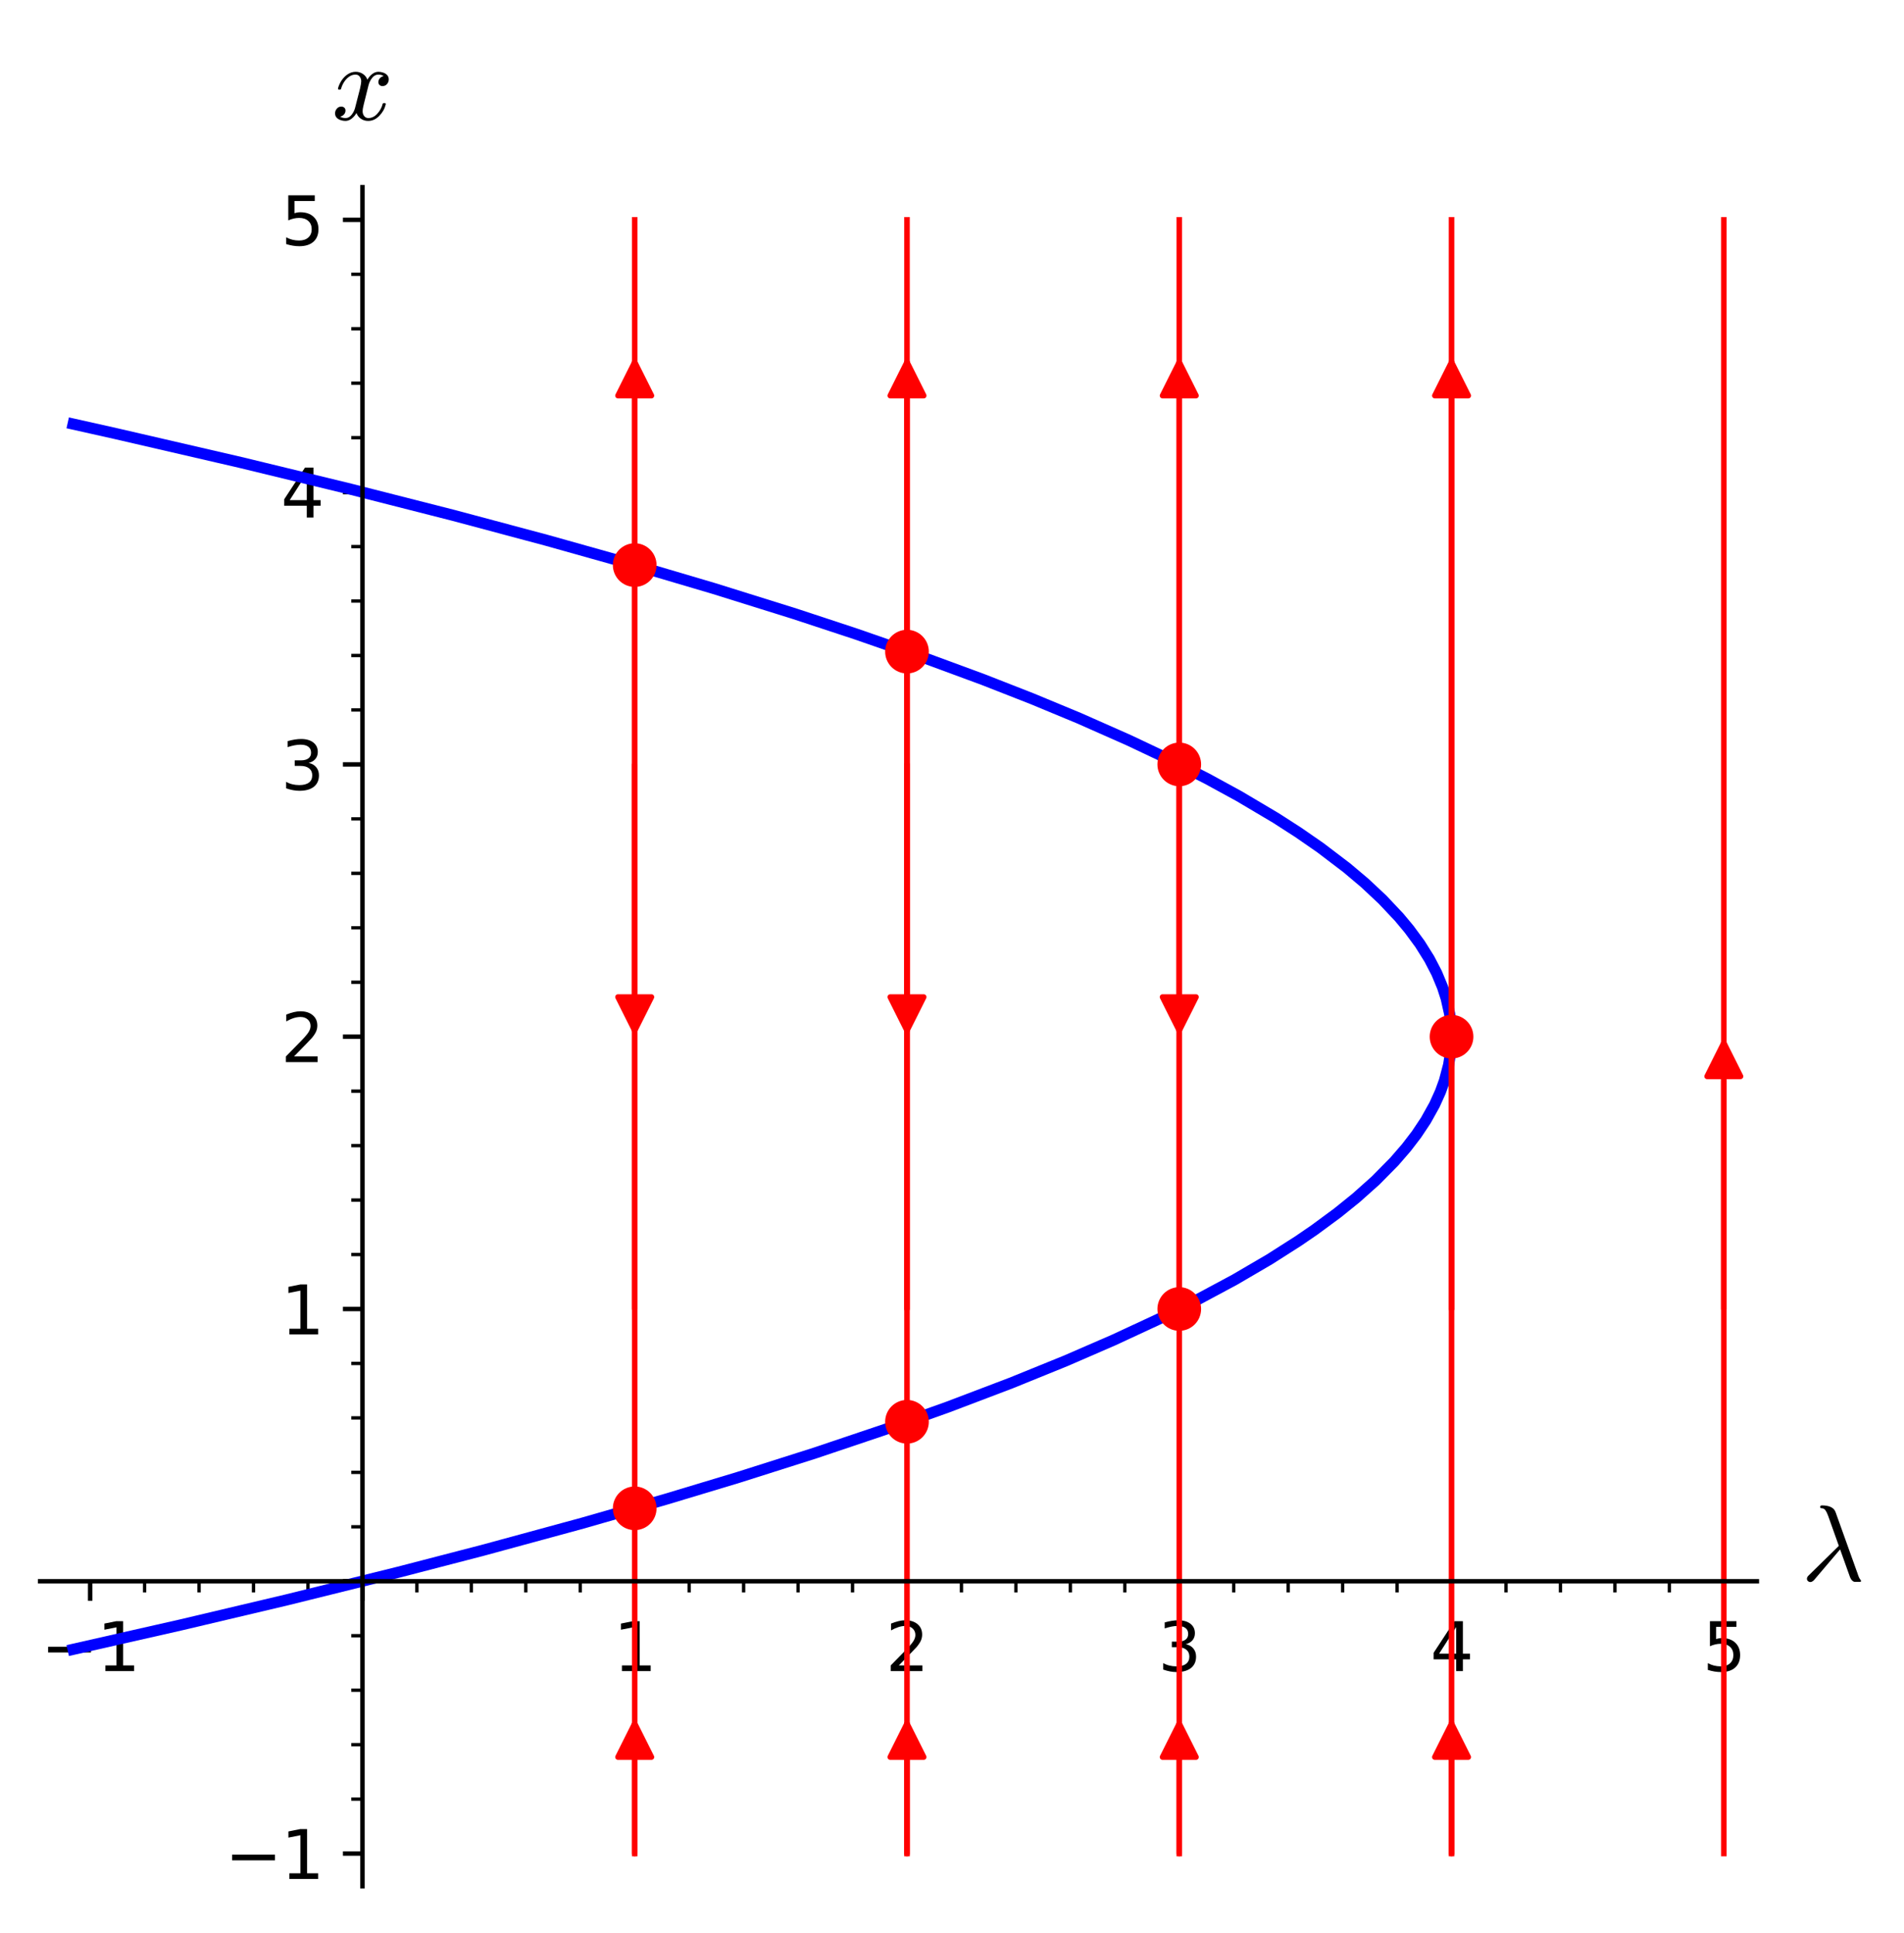 <?xml version="1.0" encoding="utf-8" standalone="no"?>
<!DOCTYPE svg PUBLIC "-//W3C//DTD SVG 1.1//EN"
  "http://www.w3.org/Graphics/SVG/1.1/DTD/svg11.dtd">
<svg xmlns:xlink="http://www.w3.org/1999/xlink" width="341.704pt" height="346.897pt" viewBox="0 0 341.704 346.897" xmlns="http://www.w3.org/2000/svg" version="1.1">
 <defs>
  <style type="text/css">*{stroke-linejoin: round; stroke-linecap: butt}</style>
 </defs>
 <g id="figure_1">
  <g id="patch_1">
   <path d="M 0 346.897 
L 341.704 346.897 
L 341.704 -0 
L 0 -0 
z
" style="fill: #ffffff"/>
  </g>
  <g id="axes_1">
   <g id="patch_2">
    <path d="M 7.2 338.506 
L 315.294 338.506 
L 315.294 33.588 
L 7.2 33.588 
z
" style="fill: #ffffff"/>
   </g>
   <g id="matplotlib.axis_1">
    <g id="xtick_1">
     <g id="line2d_1">
      <defs>
       <path id="mbbffea741b" d="M 0 0 
L 0 3.5 
" style="stroke: #000000; stroke-width: 0.8"/>
      </defs>
      <g>
       <use xlink:href="#mbbffea741b" x="16.179" y="283.777" style="stroke: #000000; stroke-width: 0.8"/>
      </g>
     </g>
     <g id="text_1">
      <!-- −1 -->
      <g transform="translate(7.334 299.895)scale(0.12 -0.12)">
       <defs>
        <path id="DejaVuSans-2212" d="M 678 2272 
L 4684 2272 
L 4684 1741 
L 678 1741 
L 678 2272 
z
" transform="scale(0.016)"/>
        <path id="DejaVuSans-31" d="M 794 531 
L 1825 531 
L 1825 4091 
L 703 3866 
L 703 4441 
L 1819 4666 
L 2450 4666 
L 2450 531 
L 3481 531 
L 3481 0 
L 794 0 
L 794 531 
z
" transform="scale(0.016)"/>
       </defs>
       <use xlink:href="#DejaVuSans-2212"/>
       <use xlink:href="#DejaVuSans-31" x="83.789"/>
      </g>
     </g>
    </g>
    <g id="xtick_2">
     <g id="line2d_2">
      <g>
       <use xlink:href="#mbbffea741b" x="65.044" y="283.777" style="stroke: #000000; stroke-width: 0.8"/>
      </g>
     </g>
    </g>
    <g id="xtick_3">
     <g id="line2d_3">
      <g>
       <use xlink:href="#mbbffea741b" x="113.909" y="283.777" style="stroke: #000000; stroke-width: 0.8"/>
      </g>
     </g>
     <g id="text_2">
      <!-- 1 -->
      <g transform="translate(110.091 299.895)scale(0.12 -0.12)">
       <use xlink:href="#DejaVuSans-31"/>
      </g>
     </g>
    </g>
    <g id="xtick_4">
     <g id="line2d_4">
      <g>
       <use xlink:href="#mbbffea741b" x="162.774" y="283.777" style="stroke: #000000; stroke-width: 0.8"/>
      </g>
     </g>
     <g id="text_3">
      <!-- 2 -->
      <g transform="translate(158.956 299.895)scale(0.12 -0.12)">
       <defs>
        <path id="DejaVuSans-32" d="M 1228 531 
L 3431 531 
L 3431 0 
L 469 0 
L 469 531 
Q 828 903 1448 1529 
Q 2069 2156 2228 2338 
Q 2531 2678 2651 2914 
Q 2772 3150 2772 3378 
Q 2772 3750 2511 3984 
Q 2250 4219 1831 4219 
Q 1534 4219 1204 4116 
Q 875 4013 500 3803 
L 500 4441 
Q 881 4594 1212 4672 
Q 1544 4750 1819 4750 
Q 2544 4750 2975 4387 
Q 3406 4025 3406 3419 
Q 3406 3131 3298 2873 
Q 3191 2616 2906 2266 
Q 2828 2175 2409 1742 
Q 1991 1309 1228 531 
z
" transform="scale(0.016)"/>
       </defs>
       <use xlink:href="#DejaVuSans-32"/>
      </g>
     </g>
    </g>
    <g id="xtick_5">
     <g id="line2d_5">
      <g>
       <use xlink:href="#mbbffea741b" x="211.639" y="283.777" style="stroke: #000000; stroke-width: 0.8"/>
      </g>
     </g>
     <g id="text_4">
      <!-- 3 -->
      <g transform="translate(207.821 299.895)scale(0.12 -0.12)">
       <defs>
        <path id="DejaVuSans-33" d="M 2597 2516 
Q 3050 2419 3304 2112 
Q 3559 1806 3559 1356 
Q 3559 666 3084 287 
Q 2609 -91 1734 -91 
Q 1441 -91 1130 -33 
Q 819 25 488 141 
L 488 750 
Q 750 597 1062 519 
Q 1375 441 1716 441 
Q 2309 441 2620 675 
Q 2931 909 2931 1356 
Q 2931 1769 2642 2001 
Q 2353 2234 1838 2234 
L 1294 2234 
L 1294 2753 
L 1863 2753 
Q 2328 2753 2575 2939 
Q 2822 3125 2822 3475 
Q 2822 3834 2567 4026 
Q 2313 4219 1838 4219 
Q 1578 4219 1281 4162 
Q 984 4106 628 3988 
L 628 4550 
Q 988 4650 1302 4700 
Q 1616 4750 1894 4750 
Q 2613 4750 3031 4423 
Q 3450 4097 3450 3541 
Q 3450 3153 3228 2886 
Q 3006 2619 2597 2516 
z
" transform="scale(0.016)"/>
       </defs>
       <use xlink:href="#DejaVuSans-33"/>
      </g>
     </g>
    </g>
    <g id="xtick_6">
     <g id="line2d_6">
      <g>
       <use xlink:href="#mbbffea741b" x="260.504" y="283.777" style="stroke: #000000; stroke-width: 0.8"/>
      </g>
     </g>
     <g id="text_5">
      <!-- 4 -->
      <g transform="translate(256.686 299.895)scale(0.12 -0.12)">
       <defs>
        <path id="DejaVuSans-34" d="M 2419 4116 
L 825 1625 
L 2419 1625 
L 2419 4116 
z
M 2253 4666 
L 3047 4666 
L 3047 1625 
L 3713 1625 
L 3713 1100 
L 3047 1100 
L 3047 0 
L 2419 0 
L 2419 1100 
L 313 1100 
L 313 1709 
L 2253 4666 
z
" transform="scale(0.016)"/>
       </defs>
       <use xlink:href="#DejaVuSans-34"/>
      </g>
     </g>
    </g>
    <g id="xtick_7">
     <g id="line2d_7">
      <g>
       <use xlink:href="#mbbffea741b" x="309.369" y="283.777" style="stroke: #000000; stroke-width: 0.8"/>
      </g>
     </g>
     <g id="text_6">
      <!-- 5 -->
      <g transform="translate(305.551 299.895)scale(0.12 -0.12)">
       <defs>
        <path id="DejaVuSans-35" d="M 691 4666 
L 3169 4666 
L 3169 4134 
L 1269 4134 
L 1269 2991 
Q 1406 3038 1543 3061 
Q 1681 3084 1819 3084 
Q 2600 3084 3056 2656 
Q 3513 2228 3513 1497 
Q 3513 744 3044 326 
Q 2575 -91 1722 -91 
Q 1428 -91 1123 -41 
Q 819 9 494 109 
L 494 744 
Q 775 591 1075 516 
Q 1375 441 1709 441 
Q 2250 441 2565 725 
Q 2881 1009 2881 1497 
Q 2881 1984 2565 2268 
Q 2250 2553 1709 2553 
Q 1456 2553 1204 2497 
Q 953 2441 691 2322 
L 691 4666 
z
" transform="scale(0.016)"/>
       </defs>
       <use xlink:href="#DejaVuSans-35"/>
      </g>
     </g>
    </g>
    <g id="xtick_8">
     <g id="line2d_8">
      <defs>
       <path id="mc7e9a8f592" d="M 0 0 
L 0 2 
" style="stroke: #000000; stroke-width: 0.6"/>
      </defs>
      <g>
       <use xlink:href="#mc7e9a8f592" x="25.952" y="283.777" style="stroke: #000000; stroke-width: 0.6"/>
      </g>
     </g>
    </g>
    <g id="xtick_9">
     <g id="line2d_9">
      <g>
       <use xlink:href="#mc7e9a8f592" x="35.725" y="283.777" style="stroke: #000000; stroke-width: 0.6"/>
      </g>
     </g>
    </g>
    <g id="xtick_10">
     <g id="line2d_10">
      <g>
       <use xlink:href="#mc7e9a8f592" x="45.498" y="283.777" style="stroke: #000000; stroke-width: 0.6"/>
      </g>
     </g>
    </g>
    <g id="xtick_11">
     <g id="line2d_11">
      <g>
       <use xlink:href="#mc7e9a8f592" x="55.271" y="283.777" style="stroke: #000000; stroke-width: 0.6"/>
      </g>
     </g>
    </g>
    <g id="xtick_12">
     <g id="line2d_12">
      <g>
       <use xlink:href="#mc7e9a8f592" x="74.817" y="283.777" style="stroke: #000000; stroke-width: 0.6"/>
      </g>
     </g>
    </g>
    <g id="xtick_13">
     <g id="line2d_13">
      <g>
       <use xlink:href="#mc7e9a8f592" x="84.59" y="283.777" style="stroke: #000000; stroke-width: 0.6"/>
      </g>
     </g>
    </g>
    <g id="xtick_14">
     <g id="line2d_14">
      <g>
       <use xlink:href="#mc7e9a8f592" x="94.363" y="283.777" style="stroke: #000000; stroke-width: 0.6"/>
      </g>
     </g>
    </g>
    <g id="xtick_15">
     <g id="line2d_15">
      <g>
       <use xlink:href="#mc7e9a8f592" x="104.136" y="283.777" style="stroke: #000000; stroke-width: 0.6"/>
      </g>
     </g>
    </g>
    <g id="xtick_16">
     <g id="line2d_16">
      <g>
       <use xlink:href="#mc7e9a8f592" x="123.682" y="283.777" style="stroke: #000000; stroke-width: 0.6"/>
      </g>
     </g>
    </g>
    <g id="xtick_17">
     <g id="line2d_17">
      <g>
       <use xlink:href="#mc7e9a8f592" x="133.455" y="283.777" style="stroke: #000000; stroke-width: 0.6"/>
      </g>
     </g>
    </g>
    <g id="xtick_18">
     <g id="line2d_18">
      <g>
       <use xlink:href="#mc7e9a8f592" x="143.228" y="283.777" style="stroke: #000000; stroke-width: 0.6"/>
      </g>
     </g>
    </g>
    <g id="xtick_19">
     <g id="line2d_19">
      <g>
       <use xlink:href="#mc7e9a8f592" x="153.001" y="283.777" style="stroke: #000000; stroke-width: 0.6"/>
      </g>
     </g>
    </g>
    <g id="xtick_20">
     <g id="line2d_20">
      <g>
       <use xlink:href="#mc7e9a8f592" x="172.547" y="283.777" style="stroke: #000000; stroke-width: 0.6"/>
      </g>
     </g>
    </g>
    <g id="xtick_21">
     <g id="line2d_21">
      <g>
       <use xlink:href="#mc7e9a8f592" x="182.32" y="283.777" style="stroke: #000000; stroke-width: 0.6"/>
      </g>
     </g>
    </g>
    <g id="xtick_22">
     <g id="line2d_22">
      <g>
       <use xlink:href="#mc7e9a8f592" x="192.093" y="283.777" style="stroke: #000000; stroke-width: 0.6"/>
      </g>
     </g>
    </g>
    <g id="xtick_23">
     <g id="line2d_23">
      <g>
       <use xlink:href="#mc7e9a8f592" x="201.866" y="283.777" style="stroke: #000000; stroke-width: 0.6"/>
      </g>
     </g>
    </g>
    <g id="xtick_24">
     <g id="line2d_24">
      <g>
       <use xlink:href="#mc7e9a8f592" x="221.412" y="283.777" style="stroke: #000000; stroke-width: 0.6"/>
      </g>
     </g>
    </g>
    <g id="xtick_25">
     <g id="line2d_25">
      <g>
       <use xlink:href="#mc7e9a8f592" x="231.185" y="283.777" style="stroke: #000000; stroke-width: 0.6"/>
      </g>
     </g>
    </g>
    <g id="xtick_26">
     <g id="line2d_26">
      <g>
       <use xlink:href="#mc7e9a8f592" x="240.958" y="283.777" style="stroke: #000000; stroke-width: 0.6"/>
      </g>
     </g>
    </g>
    <g id="xtick_27">
     <g id="line2d_27">
      <g>
       <use xlink:href="#mc7e9a8f592" x="250.731" y="283.777" style="stroke: #000000; stroke-width: 0.6"/>
      </g>
     </g>
    </g>
    <g id="xtick_28">
     <g id="line2d_28">
      <g>
       <use xlink:href="#mc7e9a8f592" x="270.277" y="283.777" style="stroke: #000000; stroke-width: 0.6"/>
      </g>
     </g>
    </g>
    <g id="xtick_29">
     <g id="line2d_29">
      <g>
       <use xlink:href="#mc7e9a8f592" x="280.05" y="283.777" style="stroke: #000000; stroke-width: 0.6"/>
      </g>
     </g>
    </g>
    <g id="xtick_30">
     <g id="line2d_30">
      <g>
       <use xlink:href="#mc7e9a8f592" x="289.823" y="283.777" style="stroke: #000000; stroke-width: 0.6"/>
      </g>
     </g>
    </g>
    <g id="xtick_31">
     <g id="line2d_31">
      <g>
       <use xlink:href="#mc7e9a8f592" x="299.596" y="283.777" style="stroke: #000000; stroke-width: 0.6"/>
      </g>
     </g>
    </g>
    <g id="text_7">
     <!-- $\lambda$ -->
     <g transform="translate(323.294 283.777)scale(0.19 -0.19)">
      <defs>
       <path id="Cmmi10-b8" d="M 325 109 
Q 325 203 409 288 
L 2209 2053 
L 1575 3834 
Q 1500 4038 1417 4156 
Q 1334 4275 1178 4275 
Q 1106 4275 1106 4359 
Q 1113 4397 1138 4419 
Q 1163 4441 1203 4441 
Q 1875 4441 2016 4044 
L 3316 416 
Q 3400 144 3488 50 
Q 3519 3 3519 -13 
Q 3519 -72 3469 -72 
L 3122 -72 
Q 2963 -25 2869 206 
L 2284 1844 
L 738 25 
Q 622 -84 531 -84 
Q 450 -84 387 -28 
Q 325 28 325 109 
z
" transform="scale(0.016)"/>
      </defs>
      <use xlink:href="#Cmmi10-b8" transform="translate(0 0.609)"/>
     </g>
    </g>
   </g>
   <g id="matplotlib.axis_2">
    <g id="ytick_1">
     <g id="line2d_32">
      <defs>
       <path id="m960f07f094" d="M 0 0 
L -3.5 0 
" style="stroke: #000000; stroke-width: 0.8"/>
      </defs>
      <g>
       <use xlink:href="#m960f07f094" x="65.044" y="332.642" style="stroke: #000000; stroke-width: 0.8"/>
      </g>
     </g>
     <g id="text_8">
      <!-- −1 -->
      <g transform="translate(40.353 337.201)scale(0.12 -0.12)">
       <use xlink:href="#DejaVuSans-2212"/>
       <use xlink:href="#DejaVuSans-31" x="83.789"/>
      </g>
     </g>
    </g>
    <g id="ytick_2">
     <g id="line2d_33">
      <g>
       <use xlink:href="#m960f07f094" x="65.044" y="283.777" style="stroke: #000000; stroke-width: 0.8"/>
      </g>
     </g>
    </g>
    <g id="ytick_3">
     <g id="line2d_34">
      <g>
       <use xlink:href="#m960f07f094" x="65.044" y="234.912" style="stroke: #000000; stroke-width: 0.8"/>
      </g>
     </g>
     <g id="text_9">
      <!-- 1 -->
      <g transform="translate(50.409 239.471)scale(0.12 -0.12)">
       <use xlink:href="#DejaVuSans-31"/>
      </g>
     </g>
    </g>
    <g id="ytick_4">
     <g id="line2d_35">
      <g>
       <use xlink:href="#m960f07f094" x="65.044" y="186.047" style="stroke: #000000; stroke-width: 0.8"/>
      </g>
     </g>
     <g id="text_10">
      <!-- 2 -->
      <g transform="translate(50.409 190.606)scale(0.12 -0.12)">
       <use xlink:href="#DejaVuSans-32"/>
      </g>
     </g>
    </g>
    <g id="ytick_5">
     <g id="line2d_36">
      <g>
       <use xlink:href="#m960f07f094" x="65.044" y="137.182" style="stroke: #000000; stroke-width: 0.8"/>
      </g>
     </g>
     <g id="text_11">
      <!-- 3 -->
      <g transform="translate(50.409 141.741)scale(0.12 -0.12)">
       <use xlink:href="#DejaVuSans-33"/>
      </g>
     </g>
    </g>
    <g id="ytick_6">
     <g id="line2d_37">
      <g>
       <use xlink:href="#m960f07f094" x="65.044" y="88.317" style="stroke: #000000; stroke-width: 0.8"/>
      </g>
     </g>
     <g id="text_12">
      <!-- 4 -->
      <g transform="translate(50.409 92.876)scale(0.12 -0.12)">
       <use xlink:href="#DejaVuSans-34"/>
      </g>
     </g>
    </g>
    <g id="ytick_7">
     <g id="line2d_38">
      <g>
       <use xlink:href="#m960f07f094" x="65.044" y="39.452" style="stroke: #000000; stroke-width: 0.8"/>
      </g>
     </g>
     <g id="text_13">
      <!-- 5 -->
      <g transform="translate(50.409 44.011)scale(0.12 -0.12)">
       <use xlink:href="#DejaVuSans-35"/>
      </g>
     </g>
    </g>
    <g id="ytick_8">
     <g id="line2d_39">
      <defs>
       <path id="mad3651def3" d="M 0 0 
L -2 0 
" style="stroke: #000000; stroke-width: 0.6"/>
      </defs>
      <g>
       <use xlink:href="#mad3651def3" x="65.044" y="322.869" style="stroke: #000000; stroke-width: 0.6"/>
      </g>
     </g>
    </g>
    <g id="ytick_9">
     <g id="line2d_40">
      <g>
       <use xlink:href="#mad3651def3" x="65.044" y="313.096" style="stroke: #000000; stroke-width: 0.6"/>
      </g>
     </g>
    </g>
    <g id="ytick_10">
     <g id="line2d_41">
      <g>
       <use xlink:href="#mad3651def3" x="65.044" y="303.323" style="stroke: #000000; stroke-width: 0.6"/>
      </g>
     </g>
    </g>
    <g id="ytick_11">
     <g id="line2d_42">
      <g>
       <use xlink:href="#mad3651def3" x="65.044" y="293.55" style="stroke: #000000; stroke-width: 0.6"/>
      </g>
     </g>
    </g>
    <g id="ytick_12">
     <g id="line2d_43">
      <g>
       <use xlink:href="#mad3651def3" x="65.044" y="274.004" style="stroke: #000000; stroke-width: 0.6"/>
      </g>
     </g>
    </g>
    <g id="ytick_13">
     <g id="line2d_44">
      <g>
       <use xlink:href="#mad3651def3" x="65.044" y="264.231" style="stroke: #000000; stroke-width: 0.6"/>
      </g>
     </g>
    </g>
    <g id="ytick_14">
     <g id="line2d_45">
      <g>
       <use xlink:href="#mad3651def3" x="65.044" y="254.458" style="stroke: #000000; stroke-width: 0.6"/>
      </g>
     </g>
    </g>
    <g id="ytick_15">
     <g id="line2d_46">
      <g>
       <use xlink:href="#mad3651def3" x="65.044" y="244.685" style="stroke: #000000; stroke-width: 0.6"/>
      </g>
     </g>
    </g>
    <g id="ytick_16">
     <g id="line2d_47">
      <g>
       <use xlink:href="#mad3651def3" x="65.044" y="225.139" style="stroke: #000000; stroke-width: 0.6"/>
      </g>
     </g>
    </g>
    <g id="ytick_17">
     <g id="line2d_48">
      <g>
       <use xlink:href="#mad3651def3" x="65.044" y="215.366" style="stroke: #000000; stroke-width: 0.6"/>
      </g>
     </g>
    </g>
    <g id="ytick_18">
     <g id="line2d_49">
      <g>
       <use xlink:href="#mad3651def3" x="65.044" y="205.593" style="stroke: #000000; stroke-width: 0.6"/>
      </g>
     </g>
    </g>
    <g id="ytick_19">
     <g id="line2d_50">
      <g>
       <use xlink:href="#mad3651def3" x="65.044" y="195.82" style="stroke: #000000; stroke-width: 0.6"/>
      </g>
     </g>
    </g>
    <g id="ytick_20">
     <g id="line2d_51">
      <g>
       <use xlink:href="#mad3651def3" x="65.044" y="176.274" style="stroke: #000000; stroke-width: 0.6"/>
      </g>
     </g>
    </g>
    <g id="ytick_21">
     <g id="line2d_52">
      <g>
       <use xlink:href="#mad3651def3" x="65.044" y="166.501" style="stroke: #000000; stroke-width: 0.6"/>
      </g>
     </g>
    </g>
    <g id="ytick_22">
     <g id="line2d_53">
      <g>
       <use xlink:href="#mad3651def3" x="65.044" y="156.728" style="stroke: #000000; stroke-width: 0.6"/>
      </g>
     </g>
    </g>
    <g id="ytick_23">
     <g id="line2d_54">
      <g>
       <use xlink:href="#mad3651def3" x="65.044" y="146.955" style="stroke: #000000; stroke-width: 0.6"/>
      </g>
     </g>
    </g>
    <g id="ytick_24">
     <g id="line2d_55">
      <g>
       <use xlink:href="#mad3651def3" x="65.044" y="127.409" style="stroke: #000000; stroke-width: 0.6"/>
      </g>
     </g>
    </g>
    <g id="ytick_25">
     <g id="line2d_56">
      <g>
       <use xlink:href="#mad3651def3" x="65.044" y="117.636" style="stroke: #000000; stroke-width: 0.6"/>
      </g>
     </g>
    </g>
    <g id="ytick_26">
     <g id="line2d_57">
      <g>
       <use xlink:href="#mad3651def3" x="65.044" y="107.863" style="stroke: #000000; stroke-width: 0.6"/>
      </g>
     </g>
    </g>
    <g id="ytick_27">
     <g id="line2d_58">
      <g>
       <use xlink:href="#mad3651def3" x="65.044" y="98.09" style="stroke: #000000; stroke-width: 0.6"/>
      </g>
     </g>
    </g>
    <g id="ytick_28">
     <g id="line2d_59">
      <g>
       <use xlink:href="#mad3651def3" x="65.044" y="78.544" style="stroke: #000000; stroke-width: 0.6"/>
      </g>
     </g>
    </g>
    <g id="ytick_29">
     <g id="line2d_60">
      <g>
       <use xlink:href="#mad3651def3" x="65.044" y="68.771" style="stroke: #000000; stroke-width: 0.6"/>
      </g>
     </g>
    </g>
    <g id="ytick_30">
     <g id="line2d_61">
      <g>
       <use xlink:href="#mad3651def3" x="65.044" y="58.998" style="stroke: #000000; stroke-width: 0.6"/>
      </g>
     </g>
    </g>
    <g id="ytick_31">
     <g id="line2d_62">
      <g>
       <use xlink:href="#mad3651def3" x="65.044" y="49.225" style="stroke: #000000; stroke-width: 0.6"/>
      </g>
     </g>
    </g>
    <g id="text_14">
     <!-- $x$ -->
     <g transform="translate(59.534 21.637)scale(0.19 -0.19)">
      <defs>
       <path id="Cmmi10-78" d="M 500 184 
Q 613 97 819 97 
Q 1019 97 1172 289 
Q 1325 481 1381 709 
L 1672 1844 
Q 1741 2153 1741 2266 
Q 1741 2425 1652 2544 
Q 1563 2663 1403 2663 
Q 1200 2663 1022 2536 
Q 844 2409 722 2214 
Q 600 2019 550 1819 
Q 538 1778 500 1778 
L 422 1778 
Q 372 1778 372 1838 
L 372 1856 
Q 434 2094 584 2320 
Q 734 2547 951 2687 
Q 1169 2828 1416 2828 
Q 1650 2828 1839 2703 
Q 2028 2578 2106 2363 
Q 2216 2559 2386 2693 
Q 2556 2828 2759 2828 
Q 2897 2828 3040 2779 
Q 3184 2731 3275 2631 
Q 3366 2531 3366 2381 
Q 3366 2219 3261 2101 
Q 3156 1984 2994 1984 
Q 2891 1984 2822 2050 
Q 2753 2116 2753 2216 
Q 2753 2350 2845 2451 
Q 2938 2553 3066 2572 
Q 2950 2663 2747 2663 
Q 2541 2663 2389 2472 
Q 2238 2281 2175 2047 
L 1894 916 
Q 1825 659 1825 494 
Q 1825 331 1917 214 
Q 2009 97 2163 97 
Q 2463 97 2698 361 
Q 2934 625 3009 941 
Q 3022 978 3059 978 
L 3138 978 
Q 3163 978 3178 961 
Q 3194 944 3194 922 
Q 3194 916 3188 903 
Q 3097 522 2806 225 
Q 2516 -72 2150 -72 
Q 1916 -72 1727 54 
Q 1538 181 1459 397 
Q 1359 209 1182 68 
Q 1006 -72 806 -72 
Q 669 -72 523 -23 
Q 378 25 287 125 
Q 197 225 197 378 
Q 197 528 301 651 
Q 406 775 563 775 
Q 669 775 741 711 
Q 813 647 813 544 
Q 813 409 723 309 
Q 634 209 500 184 
z
" transform="scale(0.016)"/>
      </defs>
      <use xlink:href="#Cmmi10-78" transform="translate(0 0.812)"/>
     </g>
    </g>
   </g>
   <g id="line2d_63">
    <path d="M 13.125 295.993 
L 32.458 291.61 
L 51.469 287.114 
L 71.577 282.13 
L 86.62 278.226 
L 104.511 273.355 
L 119.506 269.052 
L 132.44 265.154 
L 146.201 260.783 
L 159.105 256.438 
L 170.097 252.513 
L 181.442 248.203 
L 191.258 244.217 
L 199.803 240.509 
L 207.788 236.801 
L 214.368 233.528 
L 221.572 229.664 
L 227.845 225.996 
L 232.982 222.72 
L 235.953 220.684 
L 240.063 217.652 
L 243.374 214.979 
L 246.852 211.876 
L 250.236 208.447 
L 252.413 205.931 
L 254.215 203.578 
L 255.884 201.072 
L 257.451 198.261 
L 258.503 195.936 
L 259.233 193.927 
L 259.986 191.076 
L 260.367 188.633 
L 260.496 186.679 
L 260.415 183.957 
L 260.157 181.928 
L 259.545 179.202 
L 258.889 177.163 
L 257.839 174.637 
L 256.523 172.101 
L 254.838 169.409 
L 252.895 166.765 
L 251.117 164.63 
L 248.12 161.447 
L 244.922 158.453 
L 241.719 155.75 
L 236.976 152.14 
L 232.971 149.368 
L 228.97 146.793 
L 222.352 142.87 
L 216.6 139.729 
L 209.182 135.969 
L 202.591 132.85 
L 193.669 128.899 
L 185.251 125.407 
L 176.448 121.958 
L 164.878 117.69 
L 153.495 113.736 
L 142.673 110.167 
L 128.126 105.619 
L 113.039 101.16 
L 98.079 96.958 
L 81.434 92.504 
L 62.862 87.773 
L 43.116 82.981 
L 20.727 77.803 
L 13.125 76.101 
L 13.125 76.101 
" clip-path="url(#pc814d12659)" style="fill: none; stroke: #0000ff; stroke-width: 2; stroke-linecap: square"/>
   </g>
   <g id="line2d_64">
    <path d="M 113.909 332.642 
L 113.909 39.452 
" clip-path="url(#pc814d12659)" style="fill: none; stroke: #ff0000; stroke-linecap: square"/>
   </g>
   <g id="patch_3">
    <path d="M 113.909 332.642 
Q 113.909 320.426 113.909 309.328 
" clip-path="url(#pc814d12659)" style="fill: none; stroke: #ff0000; stroke-linecap: round"/>
    <path d="M 110.909 315.328 
L 113.909 309.328 
L 116.909 315.328 
L 110.909 315.328 
z
" clip-path="url(#pc814d12659)" style="fill: #ff0000; stroke: #ff0000; stroke-linecap: round"/>
   </g>
   <g id="patch_4">
    <path d="M 113.909 234.912 
Q 113.909 149.398 113.909 65.003 
" clip-path="url(#pc814d12659)" style="fill: none; stroke: #ff0000; stroke-linecap: round"/>
    <path d="M 110.909 71.003 
L 113.909 65.003 
L 116.909 71.003 
L 110.909 71.003 
z
" clip-path="url(#pc814d12659)" style="fill: #ff0000; stroke: #ff0000; stroke-linecap: round"/>
   </g>
   <g id="patch_5">
    <path d="M 113.909 137.182 
Q 113.909 161.615 113.909 184.929 
" clip-path="url(#pc814d12659)" style="fill: none; stroke: #ff0000; stroke-linecap: round"/>
    <path d="M 116.909 178.929 
L 113.909 184.929 
L 110.909 178.929 
L 116.909 178.929 
z
" clip-path="url(#pc814d12659)" style="fill: #ff0000; stroke: #ff0000; stroke-linecap: round"/>
   </g>
   <g id="line2d_65">
    <path d="M 162.774 332.642 
L 162.774 39.452 
" clip-path="url(#pc814d12659)" style="fill: none; stroke: #ff0000; stroke-linecap: square"/>
   </g>
   <g id="patch_6">
    <path d="M 162.774 332.642 
Q 162.774 320.426 162.774 309.328 
" clip-path="url(#pc814d12659)" style="fill: none; stroke: #ff0000; stroke-linecap: round"/>
    <path d="M 159.774 315.328 
L 162.774 309.328 
L 165.774 315.328 
L 159.774 315.328 
z
" clip-path="url(#pc814d12659)" style="fill: #ff0000; stroke: #ff0000; stroke-linecap: round"/>
   </g>
   <g id="patch_7">
    <path d="M 162.774 234.912 
Q 162.774 149.398 162.774 65.003 
" clip-path="url(#pc814d12659)" style="fill: none; stroke: #ff0000; stroke-linecap: round"/>
    <path d="M 159.774 71.003 
L 162.774 65.003 
L 165.774 71.003 
L 159.774 71.003 
z
" clip-path="url(#pc814d12659)" style="fill: #ff0000; stroke: #ff0000; stroke-linecap: round"/>
   </g>
   <g id="patch_8">
    <path d="M 162.774 137.182 
Q 162.774 161.615 162.774 184.929 
" clip-path="url(#pc814d12659)" style="fill: none; stroke: #ff0000; stroke-linecap: round"/>
    <path d="M 165.774 178.929 
L 162.774 184.929 
L 159.774 178.929 
L 165.774 178.929 
z
" clip-path="url(#pc814d12659)" style="fill: #ff0000; stroke: #ff0000; stroke-linecap: round"/>
   </g>
   <g id="line2d_66">
    <path d="M 211.639 332.642 
L 211.639 39.452 
" clip-path="url(#pc814d12659)" style="fill: none; stroke: #ff0000; stroke-linecap: square"/>
   </g>
   <g id="patch_9">
    <path d="M 211.639 332.642 
Q 211.639 320.426 211.639 309.328 
" clip-path="url(#pc814d12659)" style="fill: none; stroke: #ff0000; stroke-linecap: round"/>
    <path d="M 208.639 315.328 
L 211.639 309.328 
L 214.639 315.328 
L 208.639 315.328 
z
" clip-path="url(#pc814d12659)" style="fill: #ff0000; stroke: #ff0000; stroke-linecap: round"/>
   </g>
   <g id="patch_10">
    <path d="M 211.639 234.912 
Q 211.639 149.398 211.639 65.003 
" clip-path="url(#pc814d12659)" style="fill: none; stroke: #ff0000; stroke-linecap: round"/>
    <path d="M 208.639 71.003 
L 211.639 65.003 
L 214.639 71.003 
L 208.639 71.003 
z
" clip-path="url(#pc814d12659)" style="fill: #ff0000; stroke: #ff0000; stroke-linecap: round"/>
   </g>
   <g id="patch_11">
    <path d="M 211.639 137.182 
Q 211.639 161.615 211.639 184.929 
" clip-path="url(#pc814d12659)" style="fill: none; stroke: #ff0000; stroke-linecap: round"/>
    <path d="M 214.639 178.929 
L 211.639 184.929 
L 208.639 178.929 
L 214.639 178.929 
z
" clip-path="url(#pc814d12659)" style="fill: #ff0000; stroke: #ff0000; stroke-linecap: round"/>
   </g>
   <g id="line2d_67">
    <path d="M 260.504 332.642 
L 260.504 39.452 
" clip-path="url(#pc814d12659)" style="fill: none; stroke: #ff0000; stroke-linecap: square"/>
   </g>
   <g id="patch_12">
    <path d="M 260.504 332.642 
Q 260.504 320.426 260.504 309.328 
" clip-path="url(#pc814d12659)" style="fill: none; stroke: #ff0000; stroke-linecap: round"/>
    <path d="M 257.504 315.328 
L 260.504 309.328 
L 263.504 315.328 
L 257.504 315.328 
z
" clip-path="url(#pc814d12659)" style="fill: #ff0000; stroke: #ff0000; stroke-linecap: round"/>
   </g>
   <g id="patch_13">
    <path d="M 260.504 234.912 
Q 260.504 149.398 260.504 65.003 
" clip-path="url(#pc814d12659)" style="fill: none; stroke: #ff0000; stroke-linecap: round"/>
    <path d="M 257.504 71.003 
L 260.504 65.003 
L 263.504 71.003 
L 257.504 71.003 
z
" clip-path="url(#pc814d12659)" style="fill: #ff0000; stroke: #ff0000; stroke-linecap: round"/>
   </g>
   <g id="line2d_68">
    <path d="M 309.369 332.642 
L 309.369 39.452 
" clip-path="url(#pc814d12659)" style="fill: none; stroke: #ff0000; stroke-linecap: square"/>
   </g>
   <g id="patch_14">
    <path d="M 309.369 234.912 
Q 309.369 210.48 309.369 187.165 
" clip-path="url(#pc814d12659)" style="fill: none; stroke: #ff0000; stroke-linecap: round"/>
    <path d="M 306.369 193.165 
L 309.369 187.165 
L 312.369 193.165 
L 306.369 193.165 
z
" clip-path="url(#pc814d12659)" style="fill: #ff0000; stroke: #ff0000; stroke-linecap: round"/>
   </g>
   <g id="patch_15">
    <path d="M 65.044 338.506 
L 65.044 33.588 
" style="fill: none; stroke: #000000; stroke-width: 0.8; stroke-linejoin: miter; stroke-linecap: square"/>
   </g>
   <g id="patch_16">
    <path d="M 7.2 283.777 
L 315.294 283.777 
" style="fill: none; stroke: #000000; stroke-width: 0.8; stroke-linejoin: miter; stroke-linecap: square"/>
   </g>
   <g id="patch_17">
    <path d="M 113.909 274.104 
C 114.816 274.104 115.686 273.744 116.328 273.103 
C 116.969 272.461 117.329 271.591 117.329 270.684 
C 117.329 269.777 116.969 268.907 116.328 268.265 
C 115.686 267.624 114.816 267.263 113.909 267.263 
C 113.002 267.263 112.132 267.624 111.49 268.265 
C 110.849 268.907 110.488 269.777 110.488 270.684 
C 110.488 271.591 110.849 272.461 111.49 273.103 
C 112.132 273.744 113.002 274.104 113.909 274.104 
z
" clip-path="url(#pc814d12659)" style="fill: #ff0000; stroke: #ff0000; stroke-linejoin: miter"/>
   </g>
   <g id="patch_18">
    <path d="M 113.909 104.831 
C 114.816 104.831 115.686 104.471 116.328 103.829 
C 116.969 103.188 117.329 102.318 117.329 101.411 
C 117.329 100.503 116.969 99.633 116.328 98.992 
C 115.686 98.35 114.816 97.99 113.909 97.99 
C 113.002 97.99 112.132 98.35 111.49 98.992 
C 110.849 99.633 110.488 100.503 110.488 101.411 
C 110.488 102.318 110.849 103.188 111.49 103.829 
C 112.132 104.471 113.002 104.831 113.909 104.831 
z
" clip-path="url(#pc814d12659)" style="fill: #ff0000; stroke: #ff0000; stroke-linejoin: miter"/>
   </g>
   <g id="patch_19">
    <path d="M 162.774 258.573 
C 163.681 258.573 164.551 258.213 165.193 257.571 
C 165.834 256.93 166.194 256.06 166.194 255.153 
C 166.194 254.246 165.834 253.375 165.193 252.734 
C 164.551 252.093 163.681 251.732 162.774 251.732 
C 161.867 251.732 160.997 252.093 160.355 252.734 
C 159.714 253.375 159.353 254.246 159.353 255.153 
C 159.353 256.06 159.714 256.93 160.355 257.571 
C 160.997 258.213 161.867 258.573 162.774 258.573 
z
" clip-path="url(#pc814d12659)" style="fill: #ff0000; stroke: #ff0000; stroke-linejoin: miter"/>
   </g>
   <g id="patch_20">
    <path d="M 162.774 120.362 
C 163.681 120.362 164.551 120.002 165.193 119.36 
C 165.834 118.719 166.194 117.849 166.194 116.942 
C 166.194 116.035 165.834 115.164 165.193 114.523 
C 164.551 113.882 163.681 113.521 162.774 113.521 
C 161.867 113.521 160.997 113.882 160.355 114.523 
C 159.714 115.164 159.353 116.035 159.353 116.942 
C 159.353 117.849 159.714 118.719 160.355 119.36 
C 160.997 120.002 161.867 120.362 162.774 120.362 
z
" clip-path="url(#pc814d12659)" style="fill: #ff0000; stroke: #ff0000; stroke-linejoin: miter"/>
   </g>
   <g id="patch_21">
    <path d="M 211.639 238.333 
C 212.546 238.333 213.416 237.972 214.058 237.331 
C 214.699 236.689 215.059 235.819 215.059 234.912 
C 215.059 234.005 214.699 233.135 214.058 232.494 
C 213.416 231.852 212.546 231.492 211.639 231.492 
C 210.732 231.492 209.862 231.852 209.22 232.494 
C 208.579 233.135 208.218 234.005 208.218 234.912 
C 208.218 235.819 208.579 236.689 209.22 237.331 
C 209.862 237.972 210.732 238.333 211.639 238.333 
z
" clip-path="url(#pc814d12659)" style="fill: #ff0000; stroke: #ff0000; stroke-linejoin: miter"/>
   </g>
   <g id="patch_22">
    <path d="M 211.639 140.603 
C 212.546 140.603 213.416 140.242 214.058 139.601 
C 214.699 138.959 215.059 138.089 215.059 137.182 
C 215.059 136.275 214.699 135.405 214.058 134.764 
C 213.416 134.122 212.546 133.762 211.639 133.762 
C 210.732 133.762 209.862 134.122 209.22 134.764 
C 208.579 135.405 208.218 136.275 208.218 137.182 
C 208.218 138.089 208.579 138.959 209.22 139.601 
C 209.862 140.242 210.732 140.603 211.639 140.603 
z
" clip-path="url(#pc814d12659)" style="fill: #ff0000; stroke: #ff0000; stroke-linejoin: miter"/>
   </g>
   <g id="patch_23">
    <path d="M 260.504 189.468 
C 261.411 189.468 262.281 189.107 262.923 188.466 
C 263.564 187.824 263.924 186.954 263.924 186.047 
C 263.924 185.14 263.564 184.27 262.923 183.629 
C 262.281 182.987 261.411 182.627 260.504 182.627 
C 259.597 182.627 258.727 182.987 258.085 183.629 
C 257.444 184.27 257.083 185.14 257.083 186.047 
C 257.083 186.954 257.444 187.824 258.085 188.466 
C 258.727 189.107 259.597 189.468 260.504 189.468 
z
" clip-path="url(#pc814d12659)" style="fill: #ff0000; stroke: #ff0000; stroke-linejoin: miter"/>
   </g>
  </g>
 </g>
 <defs>
  <clipPath id="pc814d12659">
   <rect x="7.2" y="33.588" width="308.094" height="304.918"/>
  </clipPath>
 </defs>
</svg>
